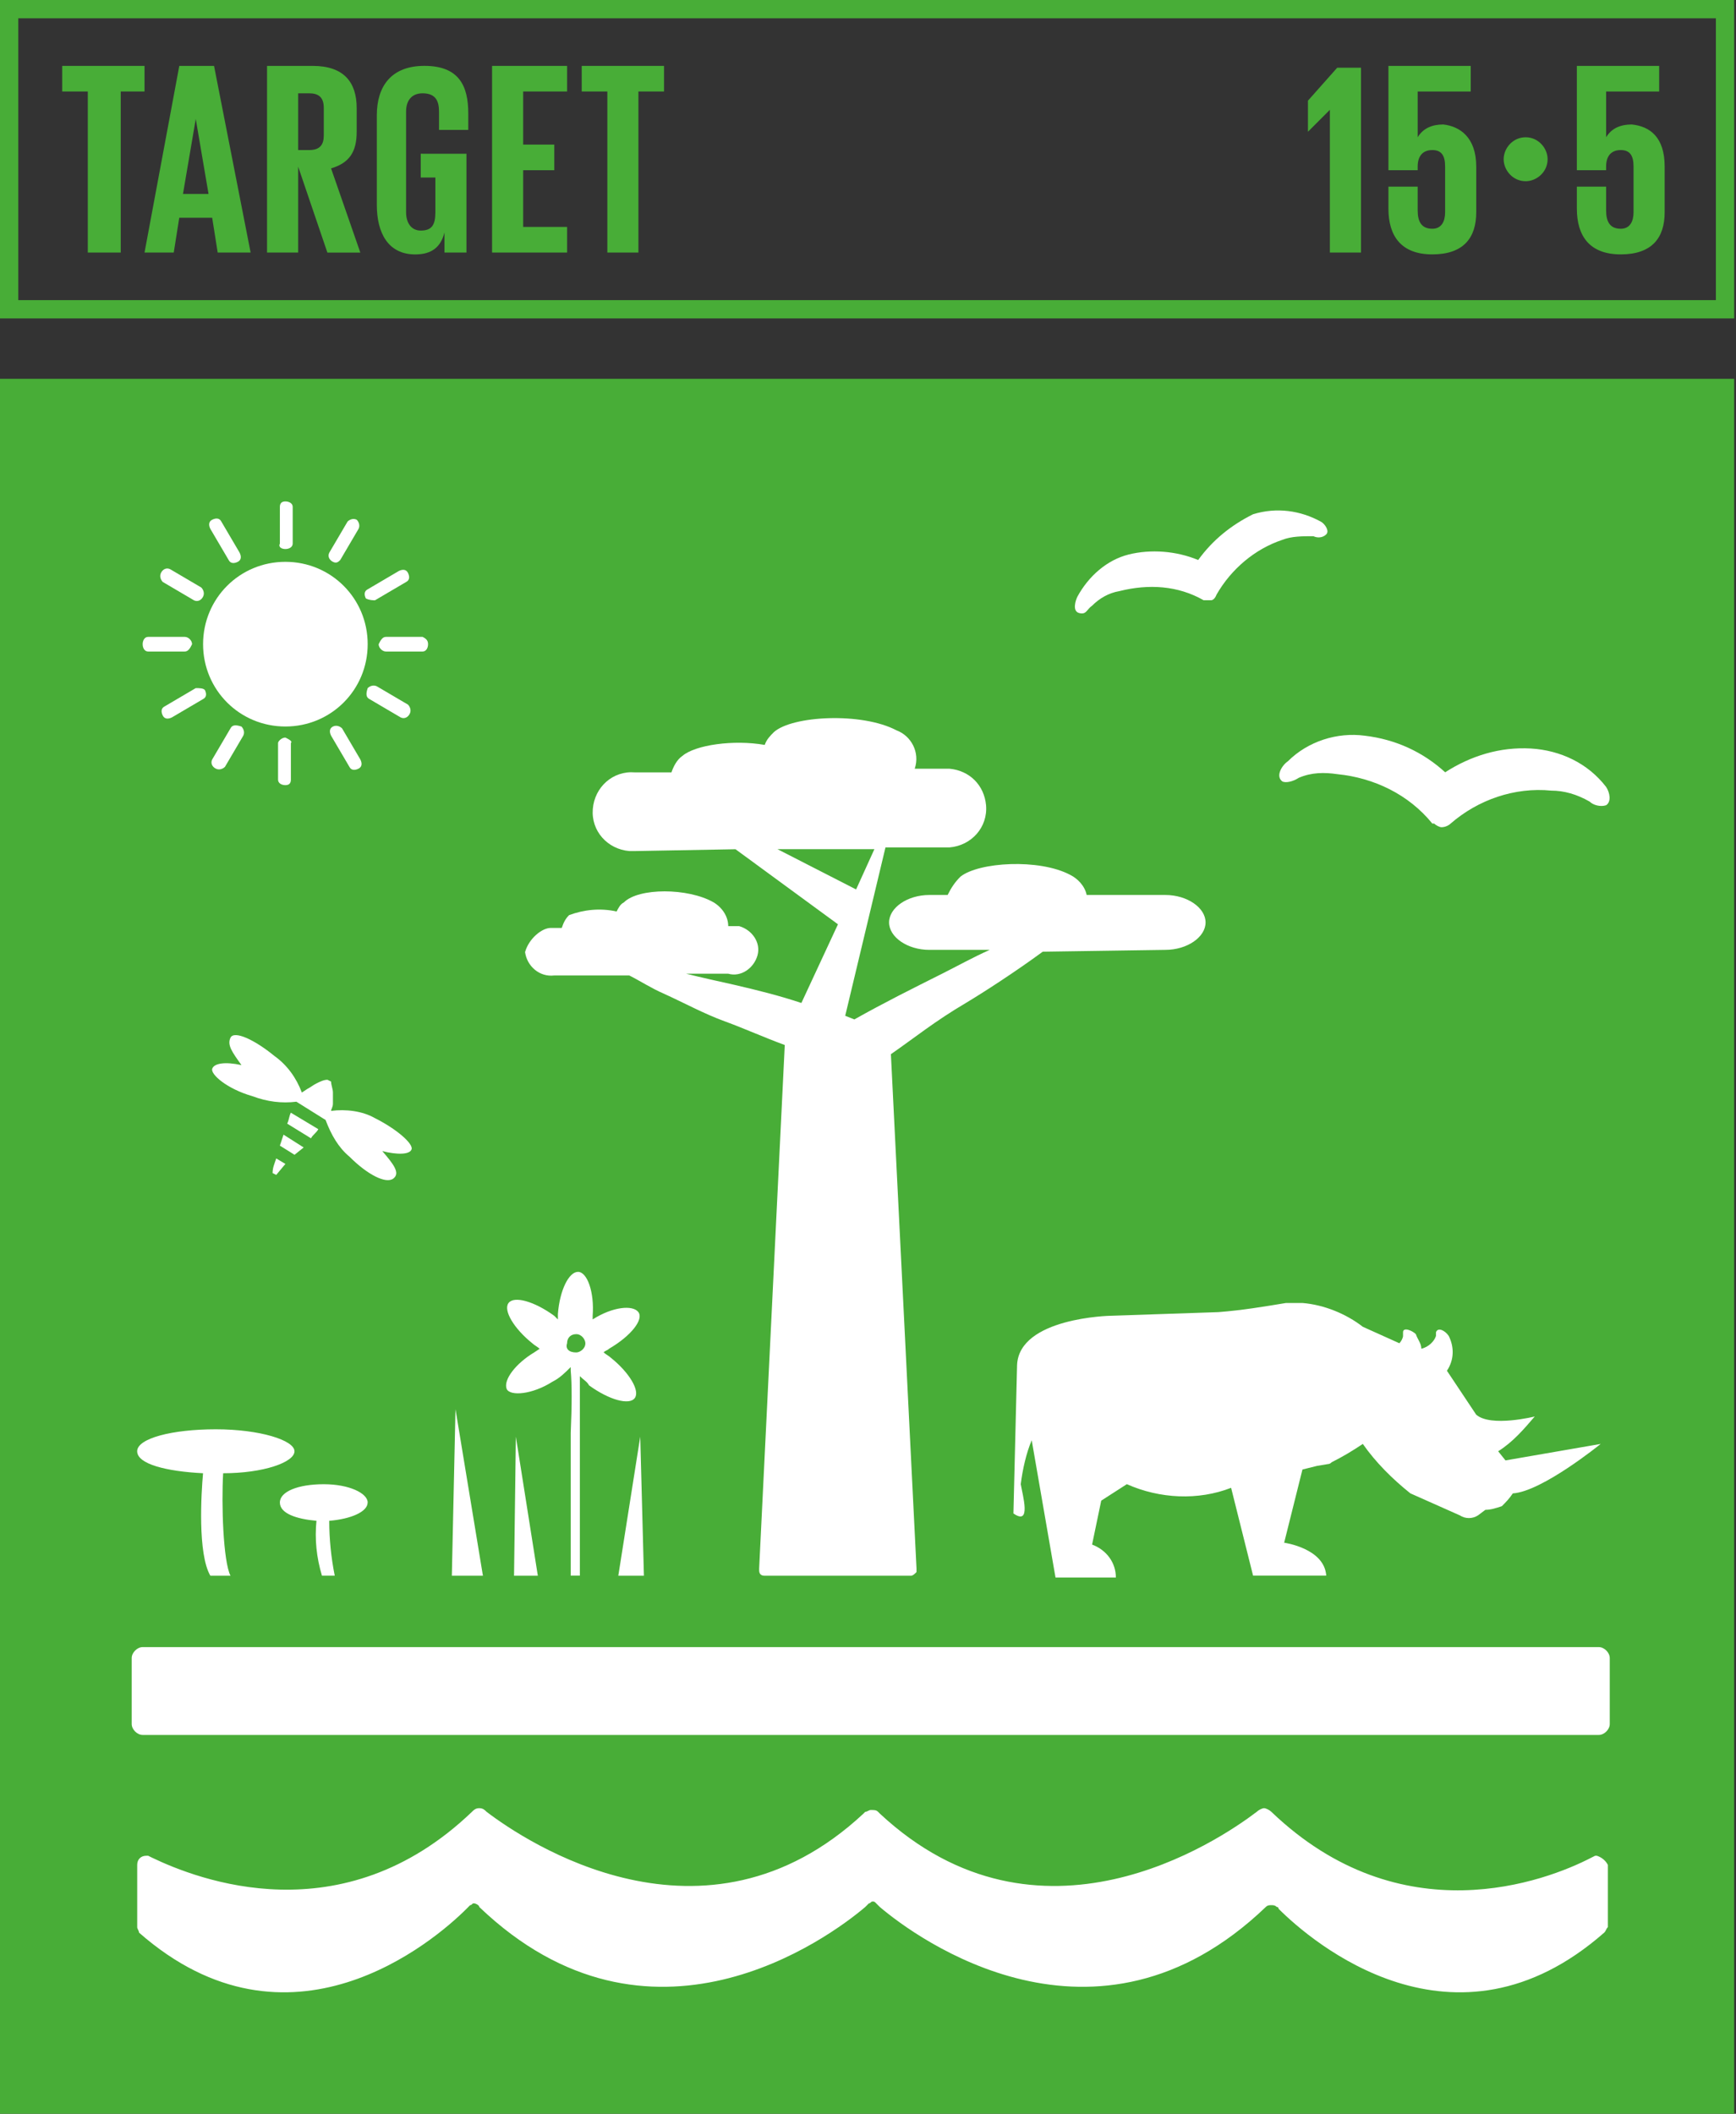 <?xml version="1.0" encoding="UTF-8"?><svg id="Capa_1" xmlns="http://www.w3.org/2000/svg" viewBox="0 0 467 568.37"><rect x="0" y="0" width="467" height="568.37" fill="#333333" stroke="none"/><defs><style>.cls-1{fill:#fff;}.cls-2{fill:#48ad37;}</style></defs><path class="cls-2" d="M4.92,80.7H461.59V4.92H4.92V80.7Zm462.08,4.92H0V0H466.51V85.62h.49Z"/><polygon class="cls-2" points="16.73 17.72 38.88 17.72 38.88 24.6 32.48 24.6 32.48 67.91 23.62 67.91 23.62 24.6 16.73 24.6 16.73 17.72"/><path class="cls-2" d="M49.21,52.16h6.89l-3.44-20.18-3.44,20.18Zm-10.33,15.75l9.35-50.19h9.35l9.84,50.19h-8.86l-1.48-9.35h-8.86l-1.48,9.35h-7.87Z"/><path class="cls-2" d="M80.21,24.6v15.75h2.95c2.95,0,3.94-1.48,3.94-3.94v-7.38c0-2.95-1.48-3.94-3.94-3.94h-2.95v-.49Zm0,20.18v23.13h-8.37V17.72h12.3c8.37,0,11.81,4.43,11.81,11.32v6.4c0,5.41-1.97,8.37-6.89,9.84l7.87,22.64h-8.86l-7.87-23.13Z"/><path class="cls-2" d="M113.67,41.34h11.81v26.57h-5.91v-5.41c-.98,3.94-3.44,5.91-7.87,5.91-7.38,0-10.33-5.91-10.33-13.29V31c0-7.87,3.94-13.29,12.79-13.29,9.35,0,11.81,5.41,11.81,12.79v4.43h-7.87v-4.92c0-2.95-.98-4.92-4.43-4.92-2.95,0-4.43,1.97-4.43,4.92v27.07c0,2.95,1.48,4.92,3.94,4.92,2.95,0,3.94-1.48,3.94-4.92v-9.35h-3.94v-6.4h.49Z"/><polygon class="cls-2" points="132.37 17.72 152.55 17.72 152.55 24.6 140.74 24.6 140.74 38.88 149.11 38.88 149.11 45.77 140.74 45.77 140.74 61.02 152.55 61.02 152.55 67.91 132.37 67.91 132.37 17.72"/><polygon class="cls-2" points="156.49 17.72 178.63 17.72 178.63 24.6 171.74 24.6 171.74 67.91 163.38 67.91 163.38 24.6 156.49 24.6 156.49 17.72"/><polygon class="cls-2" points="366.12 17.72 366.12 67.91 357.75 67.91 357.75 29.53 351.85 35.43 351.85 27.07 359.72 18.21 366.12 18.21 366.12 17.72"/><path class="cls-2" d="M397.12,44.78v12.3c0,6.89-3.44,11.32-11.81,11.32s-11.81-4.92-11.81-12.3v-5.91h7.87v6.4c0,2.95,.98,4.92,3.94,4.92,2.46,0,3.44-1.97,3.44-4.43v-12.3c0-2.95-.98-4.43-3.44-4.43s-3.94,1.48-3.94,4.43v.98h-7.87V17.72h22.14v6.89h-14.27v12.3c1.48-2.46,3.94-3.44,6.89-3.44,4.43,.49,8.86,3.44,8.86,11.32"/><path class="cls-2" d="M410.41,36.91c3.44,0,5.91,2.95,5.91,5.91,0,3.44-2.95,5.91-5.91,5.91-3.44,0-5.91-2.95-5.91-5.91s2.46-5.91,5.91-5.91"/><path class="cls-2" d="M447.81,44.78v12.3c0,6.89-3.44,11.32-11.81,11.32s-11.81-4.92-11.81-12.3v-5.91h7.87v6.4c0,2.95,.98,4.92,3.94,4.92,2.46,0,3.44-1.97,3.44-4.43v-12.3c0-2.95-.98-4.43-3.44-4.43s-3.94,1.48-3.94,4.43v.98h-7.87V17.72h22.14v6.89h-14.27v12.3c1.48-2.46,3.94-3.44,6.89-3.44,4.92,.49,8.86,3.44,8.86,11.32"/><g><rect class="cls-2" y="101.86" width="466.51" height="466.51"/><path class="cls-1" d="M235.22,228.33l-4.92,10.83-21.16-10.83h26.08Zm-93.99,27.56c.49,3.94,3.94,6.89,7.87,6.4h20.18c2.95,1.48,5.91,3.44,9.35,4.92,5.41,2.46,10.83,5.41,16.24,7.38,5.41,1.97,10.83,4.43,16.24,6.4l-6.89,140.74v.49c0,.98,.49,1.48,1.48,1.48h39.37c.49,0,.98-.49,1.48-.98v-.98l-6.89-138.28c6.4-4.43,11.81-8.86,20.18-13.78,4.92-2.95,13.29-8.37,20.67-13.78l32.97-.49c5.91,0,10.83-3.44,10.83-7.38s-4.92-7.38-10.83-7.38h-21.16c-.49-2.46-2.46-4.43-4.43-5.41-8.37-4.43-24.6-3.44-29.53,.49-1.48,1.48-2.46,2.95-3.44,4.92h-4.92c-5.91,0-10.83,3.44-10.83,7.38s4.92,7.38,10.83,7.38h16.24c-4.43,1.97-8.86,4.43-12.79,6.4-7.87,3.94-15.75,7.87-23.62,12.3l-2.46-.98,10.83-45.27h17.22c5.91-.49,10.33-5.41,9.84-11.32-.49-5.41-4.43-9.35-9.84-9.84h-9.35c1.48-4.43-.98-8.86-4.92-10.33-9.35-4.92-28.05-3.94-32.97,.49-.98,.98-1.97,1.97-2.46,3.44-8.37-1.48-18.7,0-22.14,2.95-1.48,.98-2.46,2.95-2.95,4.43h-9.84c-5.91-.49-10.83,3.94-11.32,9.84-.49,5.91,3.94,10.83,9.84,11.32h1.48l27.07-.49,27.56,20.18-9.84,21.16c-5.91-1.97-11.81-3.44-18.21-4.92-4.43-.98-8.86-1.97-12.79-2.95h11.32c3.44,.98,6.89-1.48,7.87-4.92,.98-3.44-1.48-6.89-4.92-7.87h-2.95c0-2.46-1.48-4.92-3.94-6.4-6.89-3.94-20.18-3.94-24.11,0-.98,.49-1.48,1.48-1.97,2.46-4.43-.98-8.86-.49-12.79,.98-.98,.98-1.48,1.97-1.97,3.44h-2.95c-2.46,0-5.91,2.95-6.89,6.4"/><path class="cls-1" d="M54.62,396.14c-.49,5.41-1.48,21.65,1.97,27.56h5.41c-1.97-3.94-2.46-19.19-1.97-27.56,10.83,0,19.19-2.95,19.19-5.91s-9.35-5.91-21.16-5.91-21.16,2.46-21.16,5.91,7.87,5.41,17.72,5.91"/><path class="cls-1" d="M98.91,404.01c0-2.46-4.92-4.92-11.81-4.92s-11.81,1.97-11.81,4.92,4.43,4.43,9.84,4.92c-.49,4.92,0,9.84,1.48,14.76h3.44c-.98-4.92-1.48-9.84-1.48-14.76,5.91-.49,10.33-2.46,10.33-4.92"/><polygon class="cls-1" points="144.68 423.7 138.77 386.3 138.28 423.7 144.68 423.7"/><polygon class="cls-1" points="166.33 423.7 172.23 386.3 173.22 423.7 166.33 423.7"/><polygon class="cls-1" points="121.55 423.7 129.91 423.7 122.53 378.91 121.55 423.7"/><path class="cls-1" d="M152.55,361.2c0-1.48,.98-2.46,2.46-2.46s2.46,1.48,2.46,2.46c0,1.48-1.48,2.46-2.46,2.46-1.97,0-2.95-.98-2.46-2.46m-16.24,12.3c.98,1.97,6.89,1.48,12.3-1.97,1.97-.98,3.44-2.46,4.92-3.94v.98q.49,5.41,0,16.73v38.38h2.46v-53.64c.98,.98,1.97,1.48,2.46,2.46,5.41,3.94,10.83,5.41,12.3,3.44,1.48-1.97-1.48-6.89-6.4-10.83-.49-.49-1.48-.98-1.97-1.48,.49-.49,.98-.49,1.48-.98,5.91-3.44,9.35-7.87,7.87-9.84-1.48-1.97-6.89-1.48-12.3,1.97v-.98c.49-6.4-1.48-11.81-3.94-11.81s-4.92,4.92-5.41,11.32v1.48l-.98-.98c-5.41-3.94-10.83-5.41-12.3-3.44-1.48,1.97,1.48,6.89,6.4,10.83,.49,.49,1.48,.98,1.97,1.48l-1.48,.98c-4.92,2.95-8.37,7.38-7.38,9.84"/><path class="cls-1" d="M430.58,388.26l-25.59,4.43-1.97-2.46c3.94-2.46,6.89-5.91,9.84-9.35,0,0-11.81,2.95-15.75-.49l-7.87-11.81c1.97-2.95,1.97-6.4,.49-9.35-.98-1.48-2.95-2.46-3.44-.98v.98c-.49,1.48-1.97,2.95-3.94,3.44,0-1.48-.98-2.46-1.48-3.94-.98-.98-3.44-1.97-3.44-.49v.98c0,.49-.49,1.48-.98,1.97l-9.84-4.43c-4.43-3.44-10.33-5.91-16.24-6.4h-4.43c-5.91,.98-11.81,1.97-18.21,2.46l-29.03,.98s-24.6,.49-25.1,13.29l-.98,39.86c4.92,3.44,2.46-4.92,1.97-7.87,.49-3.94,1.48-8.37,2.95-11.81l6.4,36.91h16.24c0-3.94-2.46-7.38-6.4-8.86l2.46-11.81,6.89-4.43c8.86,3.94,19.19,4.43,28.05,.98l5.91,23.62h19.68c-.49-7.38-11.32-8.86-11.32-8.86l4.92-19.68,3.94-.98,2.95-.49q.49,0,.98-.49c2.95-1.48,5.41-2.95,8.37-4.92,3.44,4.92,7.87,9.35,12.79,13.29l13.29,5.91c1.48,.98,3.44,.98,4.92,0l1.97-1.48c1.48,0,2.95-.49,4.43-.98,.98-.98,1.97-1.97,2.95-3.44,7.87-.49,23.62-13.29,23.62-13.29"/><path class="cls-1" d="M87.59,301.16c1.48,3.94,3.44,7.38,6.4,9.84,4.92,4.92,9.84,7.38,11.81,5.91,1.97-1.48,0-3.94-2.95-7.38,3.94,.98,7.38,.98,7.87-.49,.49-1.48-3.94-5.41-9.84-8.37-3.44-1.97-7.87-2.46-11.81-1.97,0-.49,.49-.98,.49-1.97v-2.95c0-.98-.49-1.97-.49-2.95l-.98-.49c-.98,0-1.97,.49-2.95,.98-.98,.49-1.48,.98-2.46,1.48l-1.48,.98c-1.48-3.94-3.94-7.38-7.38-9.84-5.41-4.43-10.83-6.89-11.81-4.92-.98,1.97,.49,3.94,2.95,7.38-4.43-.98-7.38-.49-7.87,.98-.49,1.48,3.94,5.41,10.83,7.38,3.94,1.48,7.87,1.97,11.81,1.48l7.87,4.92Z"/><path class="cls-1" d="M85.62,303.62l-7.38-4.43c-.49,.98-.49,1.97-.98,2.95l6.4,3.94c.49-.98,1.48-1.48,1.97-2.46"/><polygon class="cls-1" points="81.69 308.54 76.27 305.1 75.29 308.05 79.23 310.51 81.69 308.54"/><path class="cls-1" d="M76.77,312.97l-2.46-1.48c-.49,1.48-.98,2.46-.98,3.94l.98,.49,2.46-2.95Z"/><path class="cls-1" d="M76.77,151.07c-12.3,0-22.14,9.84-22.14,22.14s9.84,22.14,22.14,22.14,22.14-9.84,22.14-22.14-9.84-22.14-22.14-22.14"/><path class="cls-1" d="M39.86,175.19h9.84c.98,0,1.48-.98,1.97-1.97,0-.98-.98-1.97-1.97-1.97h-9.84c-.98,0-1.48,.98-1.48,1.97s.49,1.97,1.48,1.97"/><path class="cls-1" d="M101.86,173.22c0,.98,.98,1.97,1.97,1.97h9.84c.98,0,1.48-.98,1.48-1.97s-.49-1.48-1.48-1.97h-9.84c-.98,0-1.48,.98-1.97,1.97"/><path class="cls-1" d="M76.77,147.63c.98,0,1.97-.49,1.97-1.48v-9.84c0-.98-.98-1.48-1.97-1.48s-1.48,.49-1.48,1.48v9.84c-.49,.98,.49,1.48,1.48,1.48"/><path class="cls-1" d="M76.77,198.32c-.98,0-1.97,.98-1.97,1.48v9.84c0,.98,.98,1.48,1.97,1.48s1.48-.49,1.48-1.48v-9.84c.49-.49-.49-.98-1.48-1.48"/><path class="cls-1" d="M43.8,156.49l8.37,4.92c.98,.49,1.97,0,2.46-.98,.49-.98,0-1.97-.49-2.46l-8.37-4.92c-.98-.49-1.97,0-2.46,.98s0,1.97,.49,2.46"/><path class="cls-1" d="M99.4,187.98l8.37,4.92c.98,.49,1.97,0,2.46-.98,.49-.98,0-1.97-.49-2.46l-8.37-4.92c-.98-.49-1.97,0-2.46,.49-.49,1.48-.49,2.46,.49,2.95"/><path class="cls-1" d="M91.53,150.58l4.92-8.37c.49-.98,0-1.97-.49-2.46-.98-.49-1.97,0-2.46,.49l-4.92,8.37c-.49,.98,0,1.97,.98,2.46,.98,.49,1.48,0,1.97-.49"/><path class="cls-1" d="M62,195.85l-4.92,8.37c-.49,.98,0,1.97,.98,2.46s1.97,0,2.46-.49l4.92-8.37c.49-.98,0-1.97-.49-2.46-1.48-.49-2.46-.49-2.95,.49"/><path class="cls-1" d="M61.51,150.58c.49,.98,1.48,.98,2.46,.49,.98-.49,.98-1.48,.49-2.46l-4.92-8.37c-.49-.98-1.48-.98-2.46-.49s-.98,1.48-.49,2.46l4.92,8.37Z"/><path class="cls-1" d="M89.56,195.36c-.98,.49-.98,1.48-.49,2.46l4.92,8.37c.49,.98,1.48,.98,2.46,.49,.98-.49,.98-1.48,.49-2.46l-4.92-8.37c-.49-.49-1.48-.98-2.46-.49"/><path class="cls-1" d="M100.88,161.41l8.37-4.92c.98-.49,.98-1.48,.49-2.46-.49-.98-1.48-.98-2.46-.49l-8.37,4.92c-.98,.49-.98,1.48-.49,2.46,.98,.49,1.97,.49,2.46,.49"/><path class="cls-1" d="M52.65,185.03l-8.37,4.92c-.98,.49-.98,1.48-.49,2.46,.49,.98,1.48,.98,2.46,.49l8.37-4.92c.98-.49,.98-1.48,.49-2.46-.49-.49-1.48-.49-2.46-.49"/><path class="cls-1" d="M429.6,498.99h-.49l-.98,.49c-12.3,6.4-51.18,21.16-86.12-12.3-.49-.49-1.48-.98-1.97-.98s-1.48,.49-1.97,.98c-10.33,7.87-58.56,40.35-101.37,.49l-.49-.49c-.49-.49-.98-.49-1.97-.49-.49,0-.98,.49-1.48,.49l-.49,.49c-42.81,39.86-91.04,7.38-101.37-.49-.49-.49-.98-.98-1.97-.98s-1.48,.49-1.97,.98c-34.94,33.46-73.81,18.21-86.12,12.3l-.98-.49h-.49c-1.48,0-2.46,.98-2.46,2.46v16.73c0,.49,.49,.98,.49,1.48,40.35,35.43,79.23,2.46,88.09-6.4l.98-.98c.49,0,.49-.49,.98-.49s1.48,.49,1.48,.98c45.77,43.8,93.99,8.37,103.83,0l.98-.98c.49,0,.49-.49,.98-.49s.49,0,.98,.49l.98,.98c9.84,8.37,58.07,43.8,103.83,0,.49-.49,.98-.49,1.48-.49s.98,0,1.48,.49c.49,0,.49,.49,.49,.49,8.86,8.86,47.24,41.83,87.59,6.4,.49-.49,.49-.98,.98-1.48v-16.73c-.49-.98-1.48-1.97-2.95-2.46"/><path class="cls-1" d="M38.38,442.89H430.09c1.48,0,2.95,1.48,2.95,2.95v17.72c0,1.48-1.48,2.95-2.95,2.95H38.38c-1.48,0-2.95-1.48-2.95-2.95v-17.72c0-1.48,1.48-2.95,2.95-2.95"/><path class="cls-1" d="M388.76,207.66c-5.91-5.41-13.29-8.86-21.65-9.84-7.38-.98-15.25,1.48-20.67,6.89-1.48,.98-3.44,3.94-1.48,5.41,.98,.49,2.95,0,4.43-.98,3.44-1.48,6.89-1.48,10.33-.98,9.84,.98,19.19,5.41,25.59,13.29h.49c.49,.49,1.48,.98,1.97,.98,.98,0,1.97-.49,2.46-.98,7.38-6.4,17.22-9.84,27.07-8.86,3.44,0,6.89,.98,10.33,2.95,.98,.98,2.95,1.48,4.43,.98,1.48-.98,.98-3.44,0-4.92-4.92-6.4-12.3-9.84-20.18-10.33-8.37-.49-16.24,1.97-23.13,6.4"/><path class="cls-1" d="M322.32,150.58c-5.91-2.46-12.79-2.95-18.7-1.48-5.91,1.48-10.83,5.91-13.78,11.32-.49,.98-1.48,3.94,.49,4.43s1.97-.98,3.44-1.97c1.97-1.97,4.43-3.44,7.38-3.94,7.87-1.97,15.75-1.48,22.64,2.46h1.97c.98,0,1.48-1.48,1.48-1.48,3.94-6.89,10.33-12.3,17.72-14.76,2.46-.98,5.41-.98,8.37-.98,.98,.49,2.46,.49,3.44-.49,.98-.98-.49-2.95-1.48-3.44-5.41-2.95-11.81-3.94-18.21-1.97-5.91,2.95-10.83,6.89-14.76,12.3"/></g></svg>